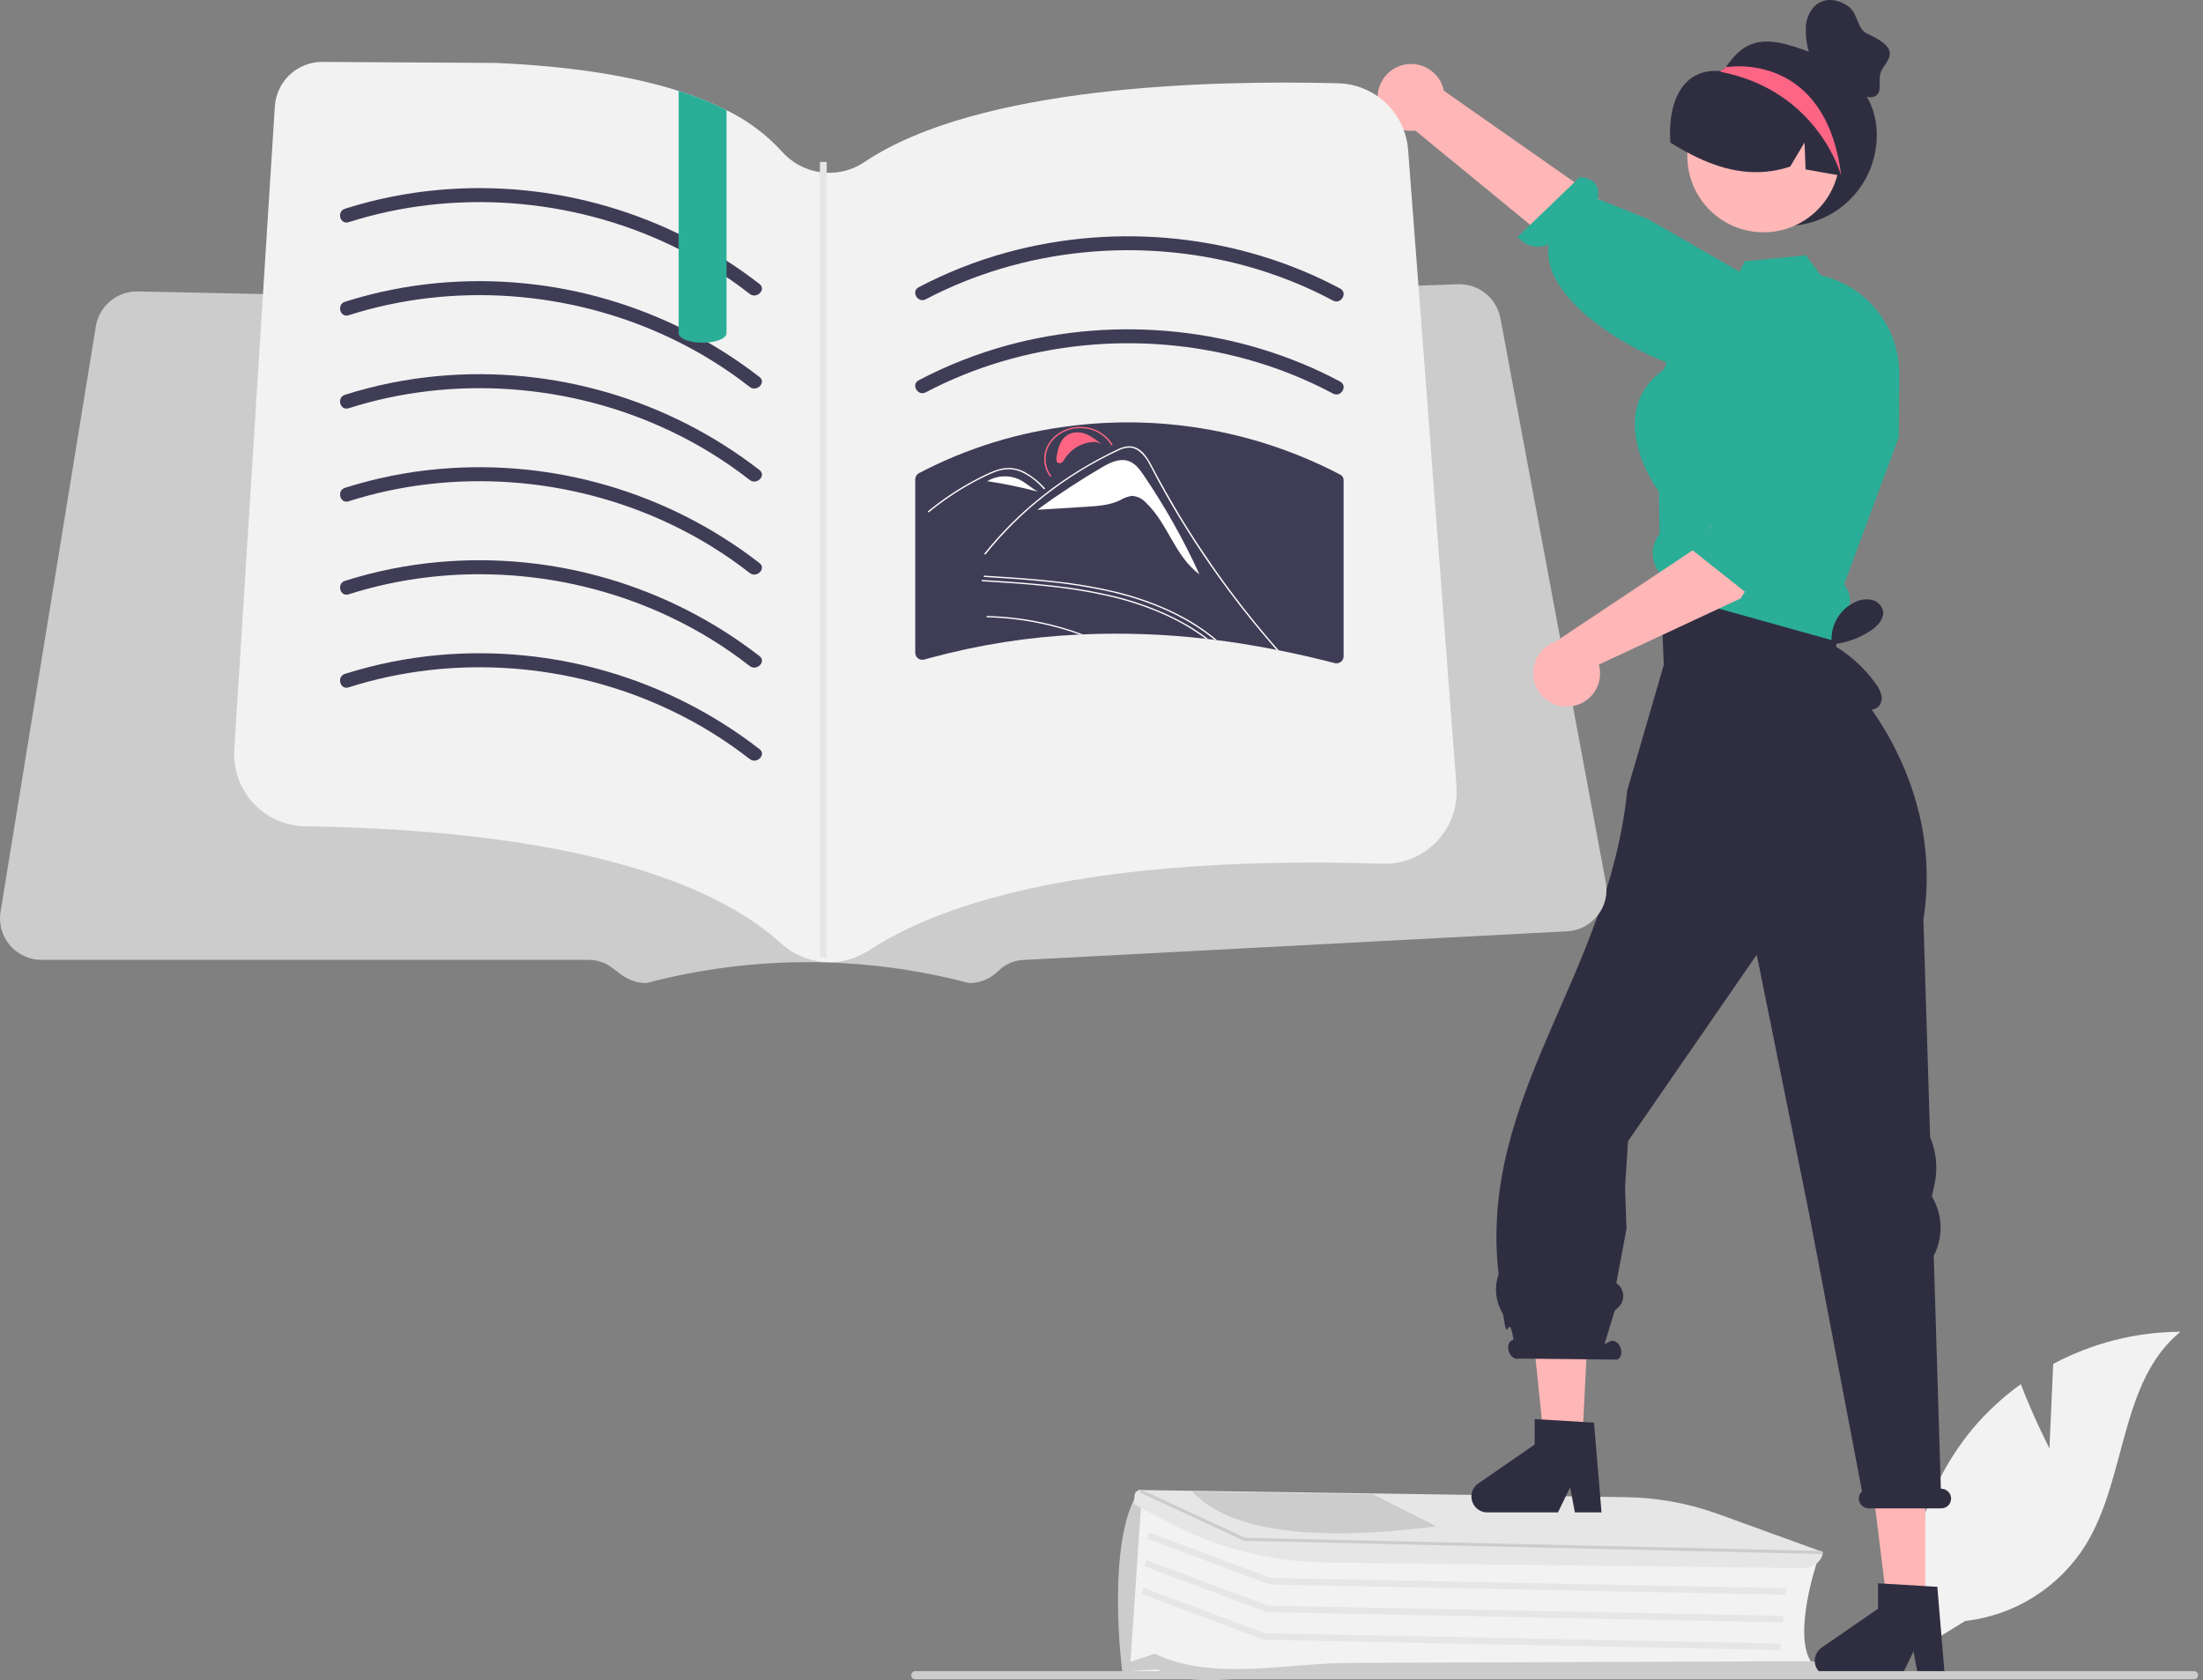 <svg width="97" height="74" viewBox="0 0 97 74" fill="none" xmlns="http://www.w3.org/2000/svg">
<rect x="0" y="0" width="97" height="74" fill="#808080" stroke="none"/>
<g clip-path="url(#clip0_5_396)">
<path d="M90.239 63.791L90.404 60.071C92.129 59.149 94.053 58.662 96.008 58.653C93.317 60.853 93.653 65.095 91.828 68.054C91.252 68.972 90.477 69.749 89.559 70.328C88.642 70.906 87.606 71.27 86.529 71.393L84.277 72.772C83.968 71.049 84.036 69.28 84.476 67.586C84.917 65.892 85.72 64.313 86.829 62.959C87.459 62.206 88.181 61.535 88.979 60.962C89.518 62.384 90.239 63.791 90.239 63.791Z" fill="#F2F2F2"/>
<path d="M56.084 73.698C54.937 73.617 54.638 73.843 52.902 73.698H49.72L50.134 66.084L55.144 68.091L80.037 68.702L80.023 68.744C80.012 68.777 78.906 72.01 79.77 73.234L79.806 73.284L79.736 73.285L56.9 73.495C56.651 73.497 56.332 73.716 56.084 73.698Z" fill="#F2F2F2"/>
<path d="M57.376 73.798C55.159 73.64 52.865 74.502 50.95 73.529L49.419 73.622L49.414 73.609C49.403 73.574 48.679 67.883 50.141 65.677L50.206 65.58L50.256 66.103L49.774 73.191L50.842 72.835C53.437 74.056 56.522 73.249 59.491 73.238L79.699 73.163C80.122 73.162 80.475 73.451 80.486 73.808L80.487 73.843L58.596 73.841C58.188 73.841 57.781 73.827 57.376 73.798Z" fill="#CCCCCC"/>
<path d="M78.634 70.238L55.893 69.786L55.87 69.777L50.497 67.763L50.599 67.493L55.948 69.498L78.64 69.948L78.634 70.238Z" fill="#E6E6E6"/>
<path d="M78.513 71.455L55.772 71.003L55.749 70.995L50.376 68.981L50.477 68.71L55.827 70.715L78.518 71.166L78.513 71.455Z" fill="#E6E6E6"/>
<path d="M78.391 72.673L55.651 72.221L55.627 72.212L50.254 70.199L50.356 69.928L55.706 71.933L78.397 72.384L78.391 72.673Z" fill="#E6E6E6"/>
<path d="M57.533 68.781C55.424 68.638 53.368 68.058 51.496 67.077L49.92 66.241L49.961 65.828C49.973 65.767 50.006 65.713 50.055 65.676C50.105 65.638 50.166 65.62 50.227 65.625L50.366 65.627L71.574 65.939C72.962 65.956 74.338 66.206 75.643 66.678L80.264 68.355L80.261 68.38C80.223 68.769 79.83 69.07 79.368 69.064L58.477 68.82C58.161 68.816 57.846 68.803 57.533 68.781Z" fill="#E6E6E6"/>
<path d="M80.22 68.445L80.215 68.445L54.783 67.862L54.765 67.854L50.18 65.73L50.227 65.659L50.366 65.661L54.825 67.727L80.022 68.304L80.224 68.309L80.22 68.445Z" fill="#CCCCCC"/>
<path d="M60.449 65.809L60.126 65.805L52.837 65.697L52.492 65.692C54.157 67.465 57.839 67.909 63.237 67.222L60.449 65.809Z" fill="#CCCCCC"/>
<path d="M80.94 23.404L81.385 24.439L80.658 28.111L73.245 27.081L73.304 22.602L73.453 21.621L80.94 23.404Z" fill="#FFB6B6"/>
<path d="M84.77 71.008H83.135L82.356 64.7H84.77V71.008Z" fill="#FFB6B6"/>
<path d="M79.905 73.143C79.906 73.329 79.979 73.506 80.11 73.637C80.241 73.768 80.419 73.842 80.604 73.842H83.716L84.252 72.735L84.46 73.842H85.633L85.303 69.887L84.77 69.856L82.979 69.749L82.691 69.731V70.852L80.207 72.567C80.114 72.632 80.038 72.718 79.985 72.818C79.933 72.918 79.905 73.03 79.905 73.143Z" fill="#2F2E41"/>
<path d="M69.653 63.776H68.018L67.056 54.489L70.129 54.305L69.653 63.776Z" fill="#FFB6B6"/>
<path d="M64.788 65.911C64.788 66.097 64.862 66.274 64.993 66.405C65.124 66.536 65.302 66.61 65.487 66.61H68.599L69.135 65.503L69.343 66.61H70.516L70.186 62.656L69.711 62.628L67.888 62.518L67.573 62.5V63.62L65.09 65.336C64.997 65.4 64.921 65.486 64.868 65.586C64.816 65.687 64.788 65.798 64.788 65.911Z" fill="#2F2E41"/>
<path d="M85.465 65.568H85.458L85.144 55.311C85.347 54.918 85.451 54.481 85.445 54.039C85.438 53.597 85.323 53.163 85.109 52.776L85.064 52.694L85.18 52.153C85.33 51.458 85.261 50.733 84.983 50.078L84.69 40.51C85.738 33.716 80.742 29.285 80.742 29.285L81.201 25.724L73.12 25.908L73.258 29.285L71.651 34.806C70.805 43.044 65.114 48.222 65.979 56.1C65.981 56.123 65.978 56.146 65.969 56.167C65.882 56.434 65.851 56.716 65.879 56.996C65.907 57.275 65.993 57.546 66.132 57.79C66.168 57.852 66.193 57.921 66.205 57.992C66.383 59.373 66.406 57.626 66.643 58.995L66.597 59.018C66.431 59.075 66.36 59.304 66.438 59.53C66.516 59.755 66.713 59.892 66.879 59.835L71.199 59.881C71.364 59.824 71.435 59.595 71.357 59.369C71.279 59.143 71.082 59.007 70.917 59.064L70.648 59.2L71.097 57.729L71.255 57.582C71.331 57.511 71.389 57.425 71.427 57.328C71.464 57.232 71.479 57.128 71.47 57.025C71.462 56.922 71.43 56.823 71.378 56.733C71.326 56.645 71.254 56.568 71.168 56.511L71.616 54.121L71.552 52.313L71.683 50.262L77.351 42.048L79.645 53.393L81.987 65.682C81.932 65.731 81.891 65.794 81.868 65.864C81.844 65.933 81.839 66.008 81.853 66.08C81.874 66.181 81.93 66.272 82.011 66.336C82.092 66.4 82.193 66.434 82.296 66.433H85.476C85.543 66.432 85.609 66.417 85.668 66.387C85.728 66.358 85.78 66.315 85.82 66.262C85.861 66.209 85.888 66.147 85.901 66.081C85.914 66.016 85.911 65.948 85.893 65.884C85.866 65.792 85.81 65.711 85.732 65.654C85.655 65.597 85.561 65.566 85.465 65.568Z" fill="#2F2E41"/>
<path d="M82.637 5.95C82.637 6.605 82.477 7.25 82.169 7.829C81.862 8.407 81.418 8.901 80.875 9.268C80.332 9.634 79.708 9.862 79.056 9.931C78.405 9.999 77.747 9.907 77.14 9.662C76.532 9.417 75.994 9.027 75.573 8.526C75.152 8.024 74.86 7.427 74.723 6.787C74.587 6.146 74.609 5.482 74.789 4.852C74.969 4.223 75.301 3.647 75.755 3.175L75.775 3.156C75.806 3.123 75.838 3.089 75.872 3.057C75.872 3.057 75.873 3.057 75.873 3.057C75.873 3.057 75.873 3.057 75.873 3.056C75.873 3.056 75.874 3.056 75.874 3.056C75.874 3.056 75.874 3.056 75.874 3.055C75.92 3.022 75.962 2.984 76 2.942C76.54 2.187 77.153 1.554 78.636 1.95C80.772 2.519 82.637 3.74 82.637 5.95Z" fill="#2F2E41"/>
<path d="M60.659 4.238C60.65 4.452 60.688 4.665 60.77 4.863C60.853 5.061 60.977 5.238 61.136 5.382C61.294 5.527 61.482 5.635 61.687 5.699C61.891 5.762 62.107 5.781 62.319 5.752L72.638 14.22L74.213 11.45L63.576 3.997C63.504 3.644 63.305 3.329 63.016 3.112C62.728 2.896 62.37 2.792 62.011 2.822C61.651 2.852 61.315 3.012 61.066 3.273C60.817 3.534 60.672 3.877 60.659 4.238V4.238Z" fill="#FFB6B6"/>
<path d="M76.994 16.717C76.994 16.717 76.991 16.412 75.351 16.424C73.315 16.439 67.707 13.515 68.198 10.763C67.965 10.868 67.704 10.893 67.455 10.833C67.207 10.773 66.985 10.633 66.825 10.433L69.555 7.805C70.412 7.863 70.421 8.436 70.347 8.765L72.541 9.637L78.255 12.92L77.246 16.217L76.994 16.717Z" fill="#2AAE97"/>
<path d="M77.65 10.231C79.503 10.231 81.005 8.729 81.005 6.876C81.005 5.023 79.503 3.521 77.65 3.521C75.797 3.521 74.295 5.023 74.295 6.876C74.295 8.729 75.797 10.231 77.65 10.231Z" fill="#FFB7B7"/>
<path d="M73.039 23.563C72.854 23.81 72.759 24.114 72.771 24.423C72.783 24.731 72.901 25.027 73.105 25.259C73.106 25.357 73.121 25.453 73.261 25.805C73.279 25.839 73.3 25.872 73.325 25.902C73.329 25.909 73.334 25.916 73.339 25.923C73.486 26.113 73.691 26.251 73.922 26.315L80.063 28.029L80.875 28.256L81.017 28.295L81.096 27.186C81.279 27.035 81.401 26.823 81.441 26.59C81.481 26.356 81.436 26.115 81.314 25.912L81.201 25.725L81.861 23.952L81.925 23.776L83.606 19.251L83.608 18.949L83.611 18.637L83.627 16.462C83.628 15.777 83.47 15.1 83.165 14.486C82.861 13.872 82.418 13.337 81.872 12.923C81.375 12.543 80.801 12.274 80.191 12.135L80.178 12.134L79.513 11.24L76.818 11.509L76.595 11.966L76.325 12.517L74.371 13.68L73.704 15.232L73.252 16.282C72.554 16.784 72.137 17.428 72.017 18.196C71.761 19.826 72.903 21.459 73.039 21.645L73.074 23.517L73.039 23.563Z" fill="#2AAE97"/>
<path d="M81.161 7.756C81.131 7.751 81.1 7.744 81.07 7.74C80.547 7.647 80.023 7.556 79.502 7.461L79.454 6.278L78.822 7.338C77.38 7.816 76.031 7.546 74.761 6.949C74.343 6.75 73.937 6.526 73.545 6.278C73.416 4.278 74.225 2.998 75.73 3.132C75.785 3.137 75.824 3.081 75.872 3.057C75.872 3.057 75.873 3.057 75.873 3.057C75.873 3.057 75.873 3.057 75.873 3.056C75.873 3.056 75.874 3.056 75.874 3.056C75.874 3.056 75.874 3.056 75.874 3.055C75.955 3.017 76.039 2.98 76.122 2.947C76.773 2.692 77.484 2.627 78.17 2.761C78.857 2.894 79.492 3.219 80.001 3.699C81.025 4.677 81.486 6.291 81.161 7.756Z" fill="#2F2E41"/>
<path d="M81.07 7.74C81.07 7.74 80.076 4.03 75.816 3.174C75.811 3.172 75.795 3.166 75.775 3.156C75.762 3.148 75.746 3.14 75.73 3.132C75.778 3.105 75.824 3.081 75.872 3.057C75.872 3.057 75.873 3.057 75.873 3.057C75.873 3.057 75.873 3.057 75.873 3.056C75.873 3.056 75.874 3.056 75.874 3.056C75.874 3.056 75.874 3.056 75.874 3.055C75.915 3.017 75.957 2.979 76 2.942L76.122 2.947C76.122 2.947 80.396 2.27 81.07 7.74Z" fill="#FD6584"/>
<path d="M82.709 31.124C82.63 31.192 82.534 31.236 82.432 31.253C82.329 31.269 82.224 31.257 82.128 31.218C81.937 31.137 81.767 31.013 81.632 30.855C81.08 30.276 80.686 29.566 80.487 28.791L80.671 28.463C80.598 28.06 80.666 27.643 80.863 27.284C81.06 26.924 81.374 26.642 81.753 26.485C81.969 26.394 82.208 26.373 82.436 26.426C82.549 26.454 82.653 26.512 82.736 26.595C82.819 26.677 82.878 26.779 82.907 26.892C82.978 27.243 82.686 27.559 82.391 27.76C81.876 28.109 81.281 28.322 80.661 28.379C81.419 28.806 82.074 29.394 82.581 30.101C82.698 30.248 82.784 30.418 82.834 30.599C82.859 30.69 82.86 30.786 82.838 30.878C82.816 30.969 82.772 31.054 82.709 31.124Z" fill="#2F2E41"/>
<path d="M40.302 73.961H96.607C96.654 73.961 96.7 73.942 96.734 73.908C96.768 73.874 96.787 73.829 96.787 73.781C96.787 73.733 96.768 73.687 96.734 73.653C96.7 73.619 96.654 73.6 96.607 73.6H40.302C40.255 73.6 40.209 73.619 40.175 73.653C40.141 73.687 40.122 73.733 40.122 73.781C40.122 73.829 40.141 73.874 40.175 73.908C40.209 73.942 40.255 73.961 40.302 73.961Z" fill="#CCCCCC"/>
<path d="M55.256 27.592V27.686C55.053 27.449 54.846 27.213 54.641 26.978C54.555 26.879 54.469 26.781 54.383 26.683C54.018 26.269 53.651 25.856 53.283 25.445C52.912 25.035 52.541 24.626 52.166 24.218C52.076 24.12 51.986 24.021 51.894 23.923C51.82 23.84 51.74 23.764 51.654 23.694C51.568 23.622 51.468 23.567 51.361 23.532C51.238 23.498 51.108 23.496 50.984 23.528C50.843 23.56 50.708 23.612 50.57 23.655C50.429 23.702 50.29 23.747 50.148 23.792C49.866 23.884 49.585 23.976 49.302 24.069C49.299 24.07 49.295 24.071 49.291 24.071C49.288 24.07 49.284 24.07 49.281 24.068C49.277 24.067 49.274 24.065 49.272 24.062C49.269 24.06 49.267 24.056 49.266 24.053L49.265 24.052C49.264 24.048 49.263 24.044 49.263 24.04C49.263 24.036 49.264 24.032 49.267 24.028C49.268 24.024 49.271 24.021 49.275 24.018C49.278 24.016 49.282 24.014 49.286 24.013C49.356 23.991 49.427 23.968 49.499 23.946C49.784 23.851 50.066 23.759 50.351 23.667C50.492 23.62 50.634 23.575 50.775 23.53C50.906 23.48 51.045 23.452 51.185 23.448C51.414 23.464 51.628 23.565 51.787 23.73C51.875 23.812 51.955 23.898 52.035 23.986C52.129 24.089 52.224 24.191 52.318 24.294C52.697 24.708 53.073 25.123 53.447 25.539C53.822 25.957 54.193 26.376 54.561 26.795C54.588 26.826 54.614 26.857 54.641 26.887C54.848 27.121 55.051 27.357 55.256 27.592Z" fill="white"/>
<path d="M51.622 24.071C51.545 23.971 51.442 23.895 51.324 23.849L51.208 23.853C52.122 25.276 53.32 26.495 54.726 27.434C53.692 26.313 52.657 25.192 51.622 24.071Z" fill="white"/>
<path d="M70.704 38.857L66.063 14.007C65.984 13.598 65.767 13.227 65.45 12.957C65.132 12.686 64.732 12.531 64.315 12.518C64.278 12.517 64.24 12.517 64.203 12.518L61.041 12.631L60.701 12.644L59.123 12.7L58.782 12.712L57.768 12.749L37.302 13.484C37.271 13.485 37.239 13.485 37.209 13.484L32.622 13.389L30.925 13.354L30.871 13.353L29.619 13.326L18.703 13.099L15.81 13.038L14.383 13.009L14.041 13.002L12.414 12.968L12.072 12.961L10.408 12.927L10.067 12.919L8.238 12.881L7.951 12.875L6.32 12.841L6.062 12.836H6.025C5.591 12.837 5.173 12.992 4.843 13.273C4.513 13.553 4.293 13.941 4.221 14.368L0.024 40.155C-0.019 40.416 -0.004 40.683 0.067 40.938C0.138 41.193 0.264 41.43 0.435 41.632C0.606 41.833 0.82 41.995 1.06 42.106C1.3 42.217 1.562 42.275 1.826 42.275H25.931C26.286 42.276 26.631 42.39 26.917 42.6L27.374 42.939C27.689 43.17 28.07 43.296 28.461 43.297C33.117 42.069 38.011 42.069 42.667 43.297C42.907 43.298 43.145 43.251 43.366 43.159C43.588 43.067 43.789 42.932 43.959 42.762C44.248 42.473 44.634 42.301 45.043 42.279L69.004 41.016C69.264 41.003 69.518 40.934 69.749 40.814C69.98 40.694 70.183 40.527 70.344 40.322C70.505 40.118 70.62 39.881 70.683 39.629C70.745 39.376 70.752 39.113 70.704 38.857V38.857Z" fill="#CCCCCC"/>
<path d="M64.138 34.982C64.107 35.824 63.743 36.62 63.126 37.194C62.509 37.767 61.689 38.073 60.847 38.043C59.456 37.993 57.795 37.969 55.993 38.007C50.108 38.132 42.714 38.942 38.267 41.855C37.708 42.222 37.047 42.403 36.379 42.373C36.33 42.37 36.282 42.367 36.233 42.363C35.54 42.3 34.888 42.01 34.376 41.54C31.926 39.298 26.307 36.583 13.444 36.392C13.39 36.392 13.338 36.389 13.286 36.386C12.87 36.36 12.462 36.252 12.088 36.069C11.713 35.885 11.378 35.629 11.102 35.316C10.826 35.002 10.615 34.638 10.48 34.243C10.345 33.848 10.289 33.43 10.316 33.014L11.58 12.951L11.769 9.944L12.102 4.684C12.135 4.154 12.369 3.657 12.756 3.293C13.143 2.93 13.654 2.727 14.185 2.727H14.198L21.86 2.772C25.089 2.918 27.763 3.329 29.882 4.005C30.606 4.23 31.31 4.513 31.988 4.853C32.913 5.302 33.745 5.923 34.438 6.683C34.87 7.168 35.459 7.486 36.101 7.581C36.201 7.596 36.301 7.605 36.402 7.608C36.995 7.633 37.58 7.465 38.07 7.131C43.076 3.777 53.277 3.522 58.91 3.667C59.698 3.685 60.451 3.996 61.022 4.539C61.593 5.082 61.942 5.819 62 6.604L62.228 9.597L62.456 12.581L63.766 29.826L64.13 34.623C64.139 34.743 64.142 34.862 64.138 34.982Z" fill="#F2F2F2"/>
<path d="M15.35 9.786C19.968 8.313 25.12 8.703 29.495 10.779C30.743 11.368 31.922 12.094 33.01 12.944C33.317 13.185 33.755 12.753 33.444 12.509C29.426 9.393 24.377 7.912 19.312 8.365C17.911 8.49 16.528 8.768 15.187 9.194C14.812 9.314 14.972 9.907 15.35 9.786H15.35Z" fill="#3F3D56"/>
<path d="M40.761 13.182C45.054 10.925 50.195 10.433 54.863 11.714C56.194 12.079 57.48 12.59 58.698 13.239C59.047 13.425 59.358 12.895 59.008 12.708C54.559 10.334 49.218 9.788 44.36 11.111C43.005 11.481 41.694 11.997 40.45 12.651C40.1 12.835 40.41 13.366 40.761 13.182Z" fill="#3F3D56"/>
<path d="M40.761 17.279C45.054 15.023 50.195 14.531 54.863 15.812C56.194 16.176 57.48 16.687 58.698 17.336C59.047 17.522 59.358 16.992 59.008 16.805C54.559 14.432 49.218 13.885 44.36 15.208C43.005 15.578 41.694 16.095 40.45 16.749C40.1 16.933 40.41 17.463 40.761 17.279L40.761 17.279Z" fill="#3F3D56"/>
<path d="M59.158 21.157C59.162 21.104 59.149 21.052 59.122 21.006C59.095 20.961 59.055 20.924 59.007 20.902C55.443 19.036 51.402 18.279 47.404 18.729C47.379 18.731 47.356 18.735 47.329 18.737H47.328C47.303 18.739 47.279 18.743 47.255 18.748C44.877 19.021 42.57 19.732 40.451 20.845C40.404 20.872 40.366 20.912 40.34 20.958C40.313 21.005 40.299 21.058 40.299 21.112V28.755C40.3 28.802 40.311 28.848 40.333 28.89C40.354 28.932 40.384 28.969 40.422 28.997C40.459 29.026 40.503 29.045 40.549 29.054C40.595 29.064 40.643 29.062 40.688 29.05C40.783 29.023 40.877 28.997 40.973 28.972C43.116 28.392 45.315 28.048 47.532 27.946C47.58 27.944 47.627 27.942 47.676 27.94C49.482 27.862 51.291 27.927 53.087 28.134C53.124 28.136 53.162 28.14 53.199 28.146C53.291 28.156 53.386 28.167 53.478 28.179C53.515 28.183 53.55 28.187 53.584 28.194C53.943 28.239 54.299 28.29 54.656 28.345C55.172 28.427 55.687 28.519 56.203 28.62C56.235 28.626 56.268 28.634 56.301 28.64C57.129 28.804 57.952 28.995 58.771 29.205C58.817 29.217 58.865 29.218 58.911 29.209C58.957 29.2 59.001 29.18 59.038 29.151C59.075 29.123 59.106 29.086 59.127 29.044C59.148 29.002 59.16 28.956 59.16 28.909V21.169C59.161 21.165 59.16 21.161 59.158 21.157Z" fill="#3F3D56"/>
<path d="M47.886 19.145C47.661 19.035 47.403 19.013 47.162 19.082C47.055 19.122 46.958 19.182 46.875 19.26C46.792 19.338 46.726 19.432 46.679 19.535C46.596 19.735 46.542 19.945 46.52 20.16C46.508 20.244 46.507 20.351 46.592 20.39C46.623 20.401 46.656 20.404 46.688 20.397C46.72 20.391 46.75 20.376 46.774 20.354C46.818 20.311 46.854 20.26 46.881 20.205C47.029 19.976 47.231 19.787 47.471 19.657C47.71 19.527 47.979 19.459 48.251 19.46L48.478 19.55C48.3 19.39 48.1 19.253 47.886 19.145Z" fill="#FF6582"/>
<path d="M50.342 20.907C50.165 20.648 49.957 20.371 49.63 20.287C49.252 20.189 48.863 20.383 48.533 20.575C47.553 21.146 46.603 21.769 45.689 22.441L45.69 22.451L47.812 22.321C48.324 22.289 48.852 22.254 49.304 22.038C49.466 21.937 49.648 21.869 49.837 21.84C49.954 21.846 50.069 21.876 50.175 21.927C50.281 21.978 50.376 22.049 50.454 22.137C51.432 23.064 51.715 24.482 52.813 25.297C52.114 23.767 51.288 22.298 50.342 20.907Z" fill="white"/>
<path d="M47.676 27.94C47.627 27.942 47.58 27.944 47.533 27.946C47.191 27.823 46.84 27.714 46.486 27.62C46.256 27.558 46.023 27.503 45.789 27.456C45.525 27.399 45.259 27.354 44.992 27.315C44.485 27.241 43.974 27.198 43.462 27.186C43.458 27.186 43.454 27.186 43.45 27.184C43.447 27.183 43.443 27.181 43.441 27.179C43.438 27.176 43.435 27.173 43.434 27.169C43.432 27.166 43.431 27.162 43.431 27.158C43.431 27.154 43.432 27.15 43.434 27.147C43.435 27.143 43.438 27.14 43.441 27.137C43.443 27.135 43.447 27.133 43.45 27.132C43.454 27.13 43.458 27.13 43.462 27.13C43.528 27.13 43.593 27.132 43.657 27.137C44.17 27.155 44.682 27.206 45.189 27.286C45.453 27.329 45.718 27.38 45.98 27.438C46.218 27.491 46.455 27.55 46.689 27.616C47.023 27.71 47.352 27.818 47.676 27.94Z" fill="white"/>
<path d="M53.584 28.194C53.55 28.188 53.515 28.183 53.478 28.179C53.337 28.062 53.193 27.952 53.044 27.843C52.857 27.708 52.665 27.581 52.468 27.462C52.032 27.198 51.578 26.966 51.108 26.77C50.364 26.46 49.595 26.218 48.809 26.045C47.912 25.848 47.004 25.706 46.09 25.619C45.177 25.524 44.259 25.467 43.341 25.41C43.302 25.407 43.3 25.35 43.341 25.352C43.456 25.36 43.571 25.366 43.687 25.375C44.615 25.432 45.544 25.498 46.465 25.602C47.38 25.7 48.286 25.858 49.18 26.073C49.943 26.261 50.687 26.517 51.405 26.837C51.817 27.023 52.217 27.236 52.601 27.474C52.845 27.628 53.08 27.792 53.306 27.966C53.4 28.04 53.494 28.114 53.584 28.194Z" fill="white"/>
<path d="M53.199 28.146C53.162 28.14 53.124 28.136 53.087 28.134C53.044 28.099 52.998 28.067 52.953 28.034C52.638 27.808 52.309 27.602 51.968 27.417C51.658 27.249 51.34 27.096 51.015 26.96C50.273 26.65 49.503 26.407 48.717 26.235C47.82 26.039 46.912 25.896 45.998 25.809C45.085 25.715 44.167 25.657 43.249 25.6C43.21 25.596 43.21 25.541 43.249 25.543C43.366 25.551 43.48 25.557 43.595 25.565C44.523 25.623 45.451 25.688 46.373 25.793C47.287 25.891 48.194 26.048 49.088 26.264C49.851 26.451 50.595 26.707 51.312 27.028C51.583 27.151 51.847 27.284 52.105 27.43C52.488 27.64 52.854 27.879 53.199 28.146Z" fill="white"/>
<path d="M56.301 28.64C56.268 28.634 56.235 28.626 56.203 28.62C56.166 28.581 56.131 28.54 56.096 28.499C55.92 28.296 55.746 28.091 55.574 27.884C54.896 27.077 54.252 26.245 53.646 25.397C53.126 24.672 52.632 23.932 52.165 23.178C51.941 22.822 51.726 22.462 51.515 22.097C51.351 21.814 51.192 21.531 51.036 21.247C50.991 21.165 50.948 21.083 50.905 21.001C50.804 20.808 50.704 20.614 50.597 20.423C50.482 20.19 50.312 19.987 50.102 19.833C49.997 19.763 49.875 19.721 49.749 19.712C49.572 19.713 49.397 19.758 49.241 19.843C48.095 20.377 47.014 21.04 46.019 21.82C45.047 22.576 44.168 23.445 43.401 24.408C43.376 24.436 43.323 24.41 43.345 24.379C43.438 24.264 43.532 24.15 43.626 24.037C44.364 23.165 45.194 22.375 46.103 21.683C46.105 21.681 46.109 21.679 46.111 21.677C46.191 21.613 46.271 21.552 46.353 21.492C46.86 21.119 47.388 20.774 47.934 20.46C48.213 20.298 48.498 20.145 48.788 19.999C48.86 19.962 48.934 19.925 49.008 19.89C49.081 19.854 49.155 19.819 49.229 19.784C49.375 19.709 49.535 19.666 49.698 19.655C50.268 19.647 50.561 20.22 50.763 20.608C50.827 20.728 50.892 20.849 50.956 20.97C51.202 21.427 51.458 21.882 51.724 22.33C51.886 22.609 52.054 22.886 52.224 23.16C52.468 23.551 52.718 23.939 52.978 24.324C52.978 24.324 52.978 24.324 52.978 24.325C52.978 24.325 52.978 24.325 52.979 24.325C52.979 24.325 52.979 24.326 52.979 24.326C52.979 24.326 52.98 24.326 52.98 24.326H52.98C53.281 24.781 53.595 25.227 53.918 25.672C54.474 26.432 55.055 27.175 55.664 27.901C55.873 28.151 56.085 28.397 56.301 28.64Z" fill="white"/>
<path d="M48.992 19.592L48.935 19.617C48.806 19.398 48.624 19.214 48.406 19.082C48.188 18.95 47.941 18.874 47.686 18.861C46.847 18.801 46.111 19.36 46.044 20.107C46.017 20.414 46.105 20.721 46.293 20.966L46.24 20.997C46.045 20.742 45.953 20.422 45.981 20.102C46.05 19.325 46.818 18.743 47.691 18.805C47.956 18.819 48.214 18.898 48.44 19.035C48.667 19.173 48.857 19.364 48.992 19.592Z" fill="#FF6582"/>
<path d="M44.848 21.103C44.627 21.007 44.388 20.965 44.148 20.98C43.909 20.996 43.676 21.068 43.47 21.191C44.223 21.306 44.969 21.461 45.706 21.655C45.401 21.496 45.162 21.247 44.848 21.103Z" fill="white"/>
<path d="M43.466 21.19L43.383 21.25C43.411 21.229 43.44 21.209 43.47 21.191L43.466 21.19Z" fill="white"/>
<path d="M45.962 21.538C45.929 21.505 45.896 21.472 45.863 21.439C45.608 21.162 45.301 20.937 44.959 20.778C44.785 20.705 44.599 20.666 44.41 20.665C44.215 20.669 44.022 20.707 43.839 20.775C43.754 20.806 43.669 20.841 43.587 20.878C43.492 20.92 43.4 20.965 43.307 21.011C43.134 21.096 42.962 21.185 42.794 21.278C42.457 21.463 42.132 21.662 41.817 21.875C41.653 21.986 41.493 22.1 41.337 22.218C41.191 22.327 41.048 22.439 40.909 22.555C40.879 22.579 40.834 22.539 40.864 22.515C40.901 22.484 40.938 22.454 40.975 22.424C41.081 22.339 41.188 22.256 41.296 22.175C41.494 22.026 41.697 21.883 41.906 21.746C42.23 21.532 42.565 21.333 42.911 21.149C43.084 21.056 43.259 20.968 43.437 20.884C43.491 20.858 43.545 20.833 43.6 20.81C43.725 20.753 43.855 20.706 43.987 20.669C44.177 20.615 44.376 20.598 44.572 20.618C44.76 20.642 44.943 20.698 45.112 20.784C45.447 20.972 45.749 21.213 46.007 21.498C46.034 21.525 45.989 21.565 45.962 21.538Z" fill="white"/>
<path d="M15.35 13.884C19.968 12.41 25.12 12.8 29.495 14.876C30.743 15.465 31.922 16.191 33.01 17.041C33.317 17.282 33.755 16.851 33.444 16.606C29.426 13.49 24.377 12.009 19.312 12.462C17.911 12.588 16.528 12.866 15.187 13.291C14.812 13.411 14.972 14.005 15.35 13.884L15.35 13.884Z" fill="#3F3D56"/>
<path d="M15.35 17.981C19.968 16.508 25.12 16.898 29.495 18.973C30.743 19.562 31.922 20.289 33.01 21.138C33.317 21.38 33.755 20.948 33.444 20.704C29.426 17.587 24.377 16.107 19.312 16.56C17.911 16.685 16.528 16.963 15.187 17.388C14.812 17.508 14.972 18.102 15.35 17.981L15.35 17.981Z" fill="#3F3D56"/>
<path d="M15.35 22.078C19.968 20.605 25.12 20.995 29.495 23.071C30.743 23.66 31.922 24.386 33.01 25.235C33.317 25.477 33.755 25.045 33.444 24.801C29.426 21.684 24.377 20.204 19.312 20.657C17.911 20.782 16.528 21.06 15.187 21.486C14.812 21.605 14.972 22.199 15.35 22.078L15.35 22.078Z" fill="#3F3D56"/>
<path d="M15.35 26.176C19.968 24.702 25.12 25.092 29.495 27.168C30.743 27.757 31.922 28.483 33.01 29.333C33.317 29.574 33.755 29.142 33.444 28.898C29.426 25.782 24.377 24.301 19.312 24.754C17.911 24.88 16.528 25.157 15.187 25.583C14.812 25.703 14.972 26.296 15.35 26.176L15.35 26.176Z" fill="#3F3D56"/>
<path d="M15.35 30.273C19.968 28.8 25.12 29.19 29.495 31.265C30.743 31.854 31.922 32.581 33.01 33.43C33.317 33.672 33.755 33.24 33.444 32.995C29.426 29.879 24.377 28.398 19.312 28.851C17.911 28.977 16.528 29.255 15.187 29.68C14.812 29.8 14.972 30.394 15.35 30.273H15.35Z" fill="#3F3D56"/>
<path d="M31.988 4.853V14.678C31.988 14.873 31.646 15.037 31.187 15.082C31.183 15.081 31.179 15.082 31.175 15.083C31.098 15.089 31.017 15.093 30.935 15.093C30.681 15.098 30.429 15.057 30.19 14.972C30.168 14.963 30.147 14.953 30.125 14.944C30.105 14.933 30.083 14.922 30.063 14.911C29.948 14.843 29.882 14.763 29.882 14.678V4.005C30.606 4.23 31.31 4.513 31.988 4.853Z" fill="#2AAE97"/>
<path d="M36.402 7.132H36.101V42.168H36.402V7.132Z" fill="#E6E6E6"/>
<path d="M69.122 31.116C69.335 31.097 69.542 31.031 69.727 30.923C69.912 30.815 70.071 30.668 70.193 30.491C70.315 30.315 70.397 30.115 70.433 29.903C70.469 29.692 70.458 29.476 70.402 29.269L76.647 26.354L80.406 20.272L77.451 19.079L74.915 23.98L68.495 28.258C68.154 28.376 67.869 28.615 67.692 28.93C67.516 29.244 67.462 29.613 67.539 29.965C67.616 30.318 67.82 30.629 68.112 30.842C68.403 31.054 68.763 31.151 69.122 31.116V31.116Z" fill="#FFB6B6"/>
<path d="M82.726 14.446C82.726 14.446 83.462 14.686 82.654 16.114C82.007 17.257 78.857 23.84 77.571 25.132C77.706 25.349 77.766 25.605 77.74 25.859C77.714 26.113 77.604 26.352 77.427 26.537L74.459 24.181C74.402 23.324 74.969 23.239 75.305 23.268L75.988 20.848L78.37 14.878L82.197 14.263L82.726 14.446Z" fill="#2AAE97"/>
<path d="M82.79 3.256C82.93 2.688 83.948 2.269 82.204 1.477C81.781 1.285 81.798 0.622 81.44 0.326C81.082 0.029 80.558 -0.108 80.142 0.099C79.77 0.284 79.561 0.703 79.516 1.116C79.495 1.531 79.543 1.947 79.658 2.347L79.624 2.396C80.315 2.925 81.006 3.454 81.697 3.982C81.951 4.177 82.283 4.38 82.567 4.234C82.889 4.069 82.703 3.607 82.79 3.256Z" fill="#2F2E41"/>
</g>
<defs>
<clipPath id="clip0_5_396">
<rect width="96.787" height="74" fill="white"/>
</clipPath>
</defs>
</svg>
